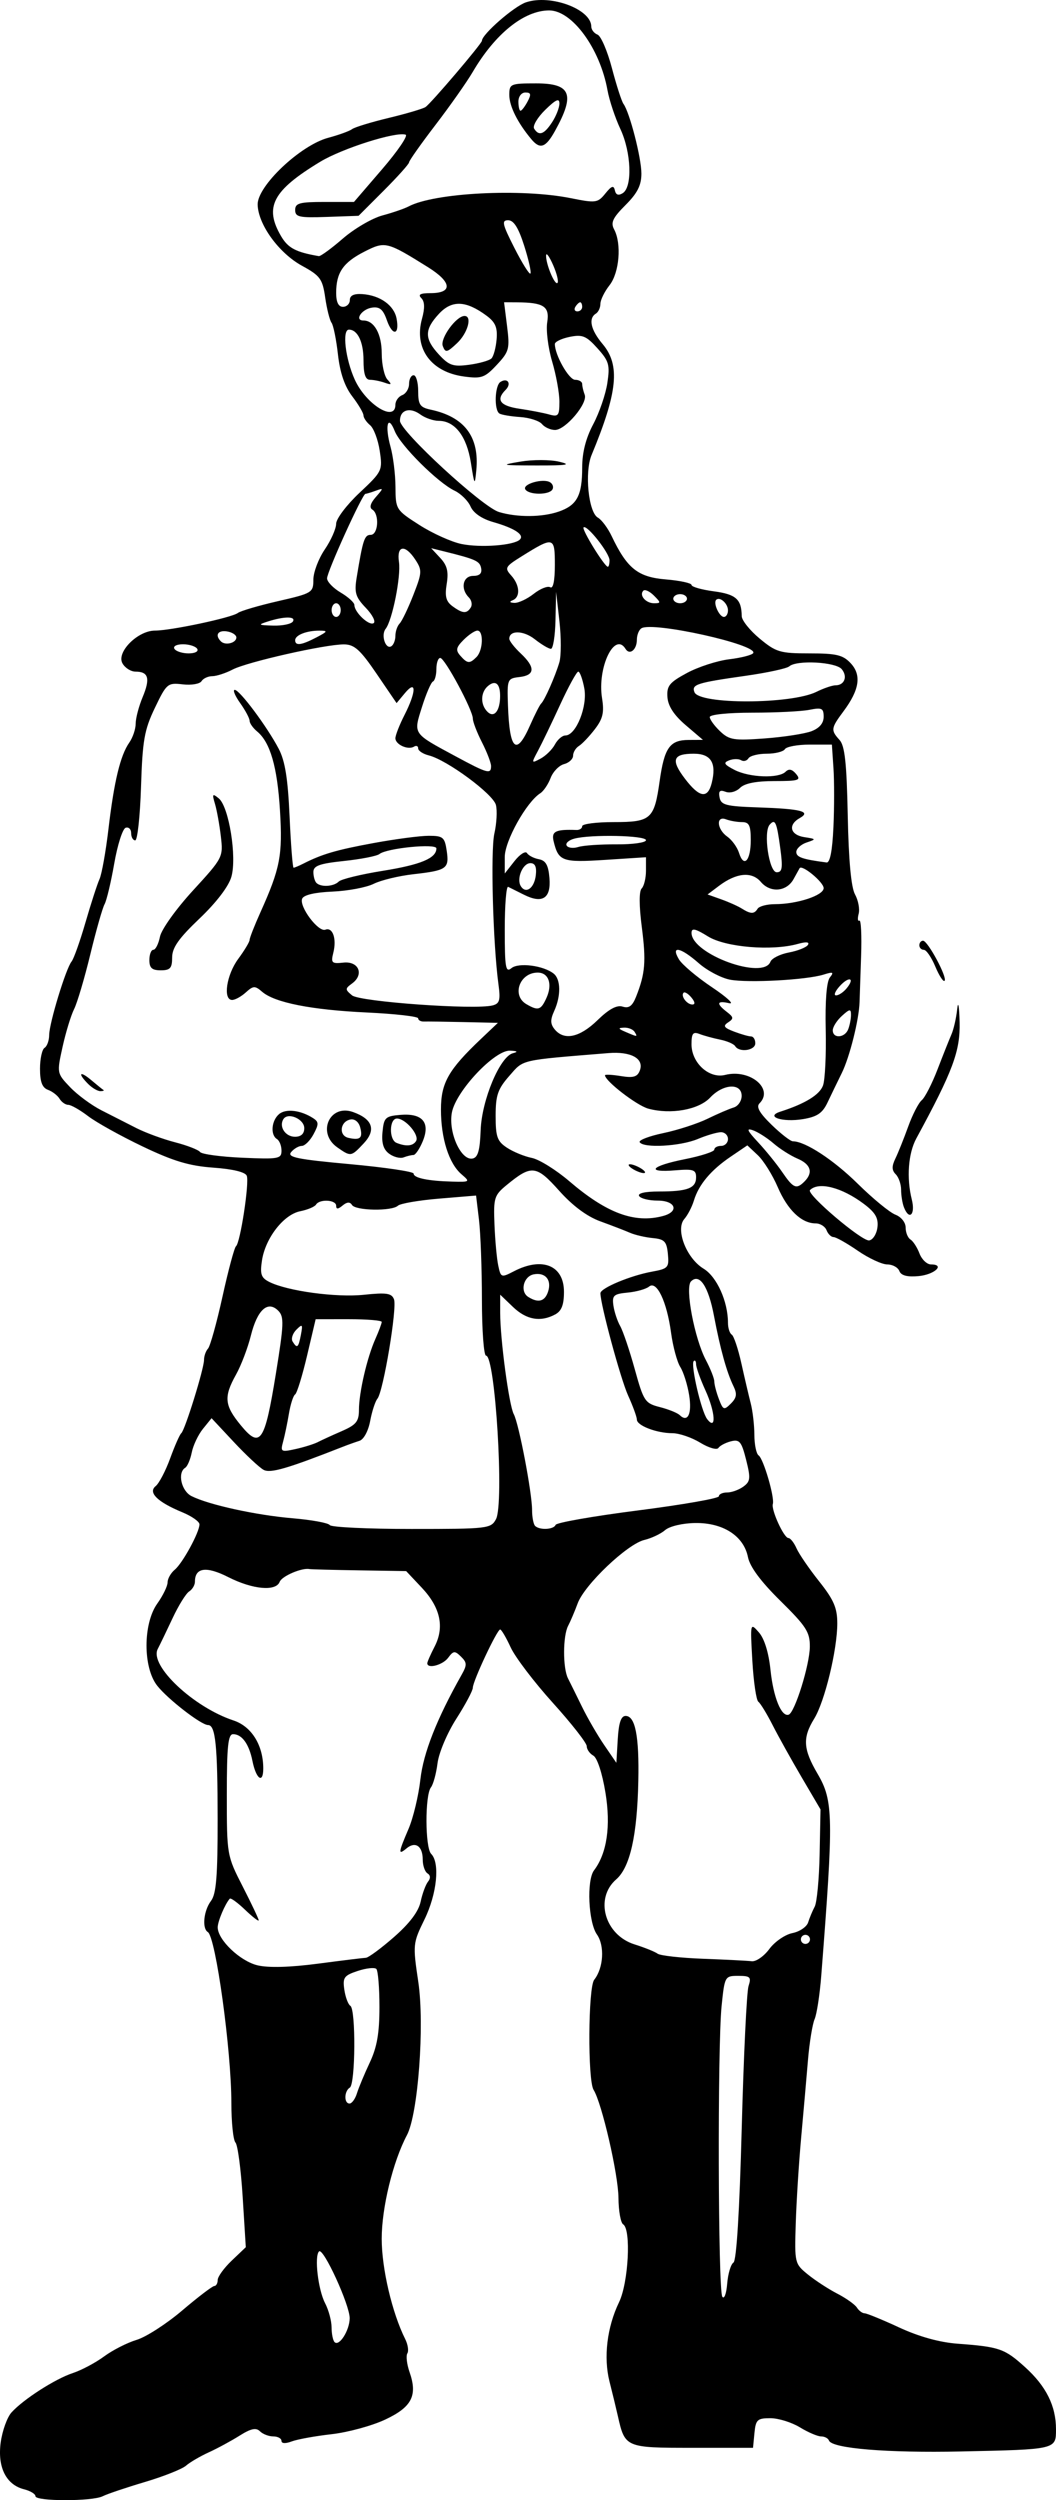 <?xml version="1.0" encoding="UTF-8" standalone="no"?>
<!-- Created with Inkscape (http://www.inkscape.org/) -->

<svg
   xmlns:dc="http://purl.org/dc/elements/1.1/"
   xmlns:cc="http://creativecommons.org/ns#"
   xmlns:rdf="http://www.w3.org/1999/02/22-rdf-syntax-ns#"
   xmlns:svg="http://www.w3.org/2000/svg"
   xmlns="http://www.w3.org/2000/svg"
   xmlns:sodipodi="http://sodipodi.sourceforge.net/DTD/sodipodi-0.dtd"
   xmlns:inkscape="http://www.inkscape.org/namespaces/inkscape"
   width="210mm"
   height="496.731mm"
   viewBox="0 0 210 496.731"
   version="1.1"
   id="svg8"
   inkscape:version="0.92.3 (2405546, 2018-03-11)"
   sodipodi:docname="political_refugees.svg">
  <defs
     id="defs2" />
  <sodipodi:namedview
     id="base"
     pagecolor="#ffffff"
     bordercolor="#666666"
     borderopacity="1.0"
     inkscape:pageopacity="0.0"
     inkscape:pageshadow="2"
     inkscape:zoom="1.4"
     inkscape:cx="363.62455"
     inkscape:cy="867.91875"
     inkscape:document-units="mm"
     inkscape:current-layer="layer1"
     showgrid="false"
     fit-margin-top="0"
     fit-margin-left="0"
     fit-margin-right="0"
     fit-margin-bottom="0"
     inkscape:window-width="1920"
     inkscape:window-height="1017"
     inkscape:window-x="-8"
     inkscape:window-y="-8"
     inkscape:window-maximized="1" />
  <g
     inkscape:label="Layer 1"
     inkscape:groupmode="layer"
     id="layer1"
     transform="translate(-356.479,963.427)">
    <path
       style="fill:#000000;stroke-width:0.906"
       d="m 363.533,-467.485 c 0,-0.444 -1.014,-1.062 -2.254,-1.373 -3.591,-0.901 -5.333,-4.392 -4.657,-9.328 0.318,-2.317 1.282,-4.992 2.143,-5.944 2.369,-2.618 8.679,-6.665 12.207,-7.829 1.727,-0.57 4.525,-2.058 6.217,-3.307 1.693,-1.249 4.602,-2.727 6.465,-3.285 1.863,-0.558 5.946,-3.19 9.073,-5.849 3.127,-2.659 5.992,-4.84 6.365,-4.847 0.374,-0.007 0.68,-0.548 0.68,-1.202 0,-0.654 1.257,-2.387 2.794,-3.851 l 2.794,-2.661 -0.62,-9.966 c -0.341,-5.481 -0.987,-10.354 -1.435,-10.827 -0.448,-0.473 -0.815,-4.011 -0.815,-7.862 0,-10.455 -3.107,-32.98 -4.683,-33.955 -1.187,-0.734 -0.825,-4.264 0.635,-6.194 1.043,-1.379 1.328,-4.903 1.318,-16.308 -0.014,-14.636 -0.422,-18.627 -1.913,-18.627 -1.354,0 -8.003,-5.144 -10.108,-7.82 -2.843,-3.614 -2.828,-12.325 0.027,-16.329 1.121,-1.572 2.039,-3.459 2.039,-4.193 0,-0.734 0.641,-1.867 1.425,-2.518 1.565,-1.299 4.917,-7.445 4.917,-9.015 0,-0.544 -1.529,-1.62 -3.398,-2.391 -4.962,-2.049 -6.887,-3.936 -5.312,-5.206 0.682,-0.55 1.982,-3.038 2.89,-5.53 0.907,-2.492 1.899,-4.734 2.204,-4.983 0.734,-0.6 4.522,-12.803 4.522,-14.567 0,-0.758 0.356,-1.766 0.792,-2.239 0.436,-0.473 1.735,-5.142 2.888,-10.374 1.153,-5.232 2.359,-9.717 2.679,-9.966 0.846,-0.658 2.675,-12.601 2.142,-13.99 -0.284,-0.739 -2.749,-1.34 -6.635,-1.619 -4.796,-0.343 -7.954,-1.287 -14.065,-4.205 -4.334,-2.069 -9.211,-4.777 -10.838,-6.018 -1.626,-1.24 -3.408,-2.255 -3.959,-2.255 -0.551,0 -1.328,-0.54 -1.727,-1.201 -0.398,-0.66 -1.438,-1.463 -2.31,-1.784 -1.146,-0.421 -1.586,-1.58 -1.586,-4.182 0,-1.979 0.408,-3.851 0.906,-4.159 0.498,-0.308 0.911,-1.453 0.918,-2.545 0.014,-2.366 3.329,-13.23 4.457,-14.608 0.435,-0.532 1.678,-4.025 2.762,-7.762 1.084,-3.737 2.339,-7.611 2.79,-8.607 0.451,-0.997 1.253,-5.481 1.782,-9.966 1.118,-9.475 2.359,-14.618 4.142,-17.163 0.699,-0.997 1.27,-2.692 1.27,-3.766 0,-1.074 0.625,-3.448 1.388,-5.274 1.544,-3.695 1.165,-5.054 -1.409,-5.054 -0.95,0 -2.131,-0.756 -2.626,-1.68 -1.188,-2.22 3.075,-6.474 6.488,-6.474 3.17,0 15.246,-2.564 16.477,-3.499 0.535,-0.407 4.133,-1.464 7.995,-2.35 6.798,-1.559 7.022,-1.695 7.022,-4.271 0,-1.463 1.019,-4.16 2.265,-5.994 1.246,-1.833 2.265,-4.135 2.265,-5.115 0,-0.98 2.085,-3.739 4.633,-6.132 4.539,-4.262 4.621,-4.431 4.033,-8.353 -0.33,-2.202 -1.192,-4.494 -1.915,-5.094 -0.723,-0.6 -1.315,-1.476 -1.315,-1.947 0,-0.471 -1.006,-2.175 -2.236,-3.787 -1.514,-1.985 -2.432,-4.671 -2.842,-8.32 -0.333,-2.964 -0.906,-5.796 -1.274,-6.295 -0.368,-0.498 -0.935,-2.756 -1.262,-5.017 -0.534,-3.698 -0.997,-4.331 -4.605,-6.302 -4.596,-2.51 -8.715,-8.175 -8.828,-12.139 -0.104,-3.676 8.479,-11.807 14.032,-13.291 2.114,-0.565 4.252,-1.34 4.75,-1.721 0.498,-0.382 3.771,-1.383 7.272,-2.224 3.501,-0.842 6.797,-1.815 7.324,-2.162 1.09,-0.719 11.226,-12.615 11.226,-13.175 0,-1.27 6.377,-6.831 8.75,-7.631 4.888,-1.647 12.995,1.357 12.995,4.816 0,0.617 0.557,1.335 1.238,1.597 0.681,0.261 1.971,3.261 2.868,6.666 0.896,3.405 1.928,6.598 2.293,7.096 1.237,1.688 3.567,10.731 3.567,13.845 0,2.33 -0.783,3.88 -3.16,6.257 -2.544,2.544 -2.986,3.486 -2.265,4.833 1.521,2.843 1.045,8.605 -0.917,11.099 -0.997,1.267 -1.812,2.929 -1.812,3.693 0,0.764 -0.408,1.641 -0.906,1.949 -1.529,0.945 -1.015,3.233 1.359,6.054 3.52,4.183 2.983,9.542 -2.207,22.032 -1.421,3.42 -0.62,11.392 1.25,12.438 0.743,0.416 1.978,2.069 2.742,3.672 3.065,6.427 5.21,8.144 10.743,8.603 2.826,0.234 5.139,0.731 5.139,1.103 0,0.372 1.998,0.942 4.441,1.266 4.391,0.583 5.506,1.573 5.542,4.928 0.01,0.831 1.612,2.837 3.563,4.456 3.26,2.706 4.062,2.945 9.915,2.945 5.362,0 6.656,0.31 8.195,1.961 2.185,2.345 1.749,5.268 -1.422,9.53 -2.524,3.391 -2.573,3.749 -0.792,5.718 1.046,1.156 1.416,4.58 1.626,15.021 0.178,8.9 0.673,14.253 1.445,15.655 0.646,1.172 0.971,2.905 0.724,3.852 -0.248,0.946 -0.182,1.555 0.145,1.353 0.327,-0.202 0.482,2.957 0.343,7.02 -0.138,4.063 -0.277,8.204 -0.309,9.2 -0.11,3.479 -1.97,10.897 -3.521,14.043 -0.86,1.744 -2.141,4.389 -2.847,5.878 -1.004,2.118 -2.066,2.837 -4.879,3.302 -4.09,0.677 -7.618,-0.487 -4.501,-1.485 4.92,-1.575 7.812,-3.348 8.482,-5.2 0.407,-1.124 0.648,-6.12 0.536,-11.104 -0.128,-5.699 0.178,-9.539 0.825,-10.35 0.857,-1.074 0.65,-1.171 -1.236,-0.578 -3.388,1.064 -14.972,1.697 -18.6,1.017 -1.751,-0.328 -4.553,-1.8 -6.228,-3.27 -3.645,-3.2 -5.634,-3.588 -3.946,-0.77 0.627,1.047 3.586,3.541 6.576,5.543 2.99,2.002 4.519,3.426 3.398,3.165 -2.444,-0.57 -2.613,0.074 -0.453,1.73 1.365,1.046 1.401,1.336 0.257,2.086 -1.072,0.703 -0.843,1.056 1.191,1.829 1.386,0.527 2.901,0.958 3.367,0.958 0.466,0 0.847,0.612 0.847,1.359 0,1.445 -3.184,1.899 -4.005,0.57 -0.268,-0.434 -1.617,-1.017 -2.998,-1.296 -1.381,-0.279 -3.224,-0.783 -4.096,-1.12 -1.289,-0.499 -1.586,-0.116 -1.586,2.044 0,3.708 3.499,6.89 6.695,6.088 4.919,-1.235 9.729,2.749 6.826,5.652 -0.697,0.697 -0.01,1.913 2.404,4.258 1.859,1.805 3.765,3.282 4.236,3.282 2.447,0 8.076,3.681 12.909,8.441 2.99,2.945 6.353,5.706 7.475,6.135 1.158,0.444 2.039,1.551 2.039,2.562 0,0.98 0.433,2.049 0.962,2.375 0.529,0.327 1.334,1.574 1.79,2.772 0.455,1.197 1.483,2.177 2.285,2.177 2.894,0 0.701,2.035 -2.503,2.323 -2.237,0.201 -3.444,-0.123 -3.786,-1.014 -0.276,-0.72 -1.359,-1.309 -2.406,-1.309 -1.047,0 -3.681,-1.223 -5.854,-2.718 -2.173,-1.495 -4.343,-2.718 -4.823,-2.718 -0.48,0 -1.107,-0.612 -1.394,-1.359 -0.287,-0.747 -1.259,-1.359 -2.16,-1.359 -2.815,0 -5.584,-2.644 -7.547,-7.207 -1.039,-2.416 -2.824,-5.271 -3.967,-6.344 l -2.077,-1.952 -3.347,2.271 c -3.916,2.658 -6.327,5.538 -7.284,8.702 -0.377,1.246 -1.231,2.889 -1.898,3.653 -1.812,2.072 0.404,7.795 3.824,9.874 2.638,1.604 4.852,6.515 4.852,10.761 0,1.034 0.338,2.089 0.751,2.344 0.413,0.255 1.275,2.828 1.916,5.716 0.641,2.889 1.481,6.475 1.867,7.97 0.386,1.495 0.708,4.301 0.716,6.235 0.007,1.935 0.388,3.769 0.846,4.077 0.964,0.648 3.221,8.36 2.825,9.654 -0.357,1.169 2.207,6.761 3.1,6.761 0.389,0 1.112,0.917 1.608,2.039 0.495,1.121 2.522,4.077 4.503,6.569 2.902,3.648 3.604,5.269 3.607,8.324 0.007,5.238 -2.494,15.557 -4.595,18.963 -2.336,3.788 -2.197,6.042 0.673,10.94 3.151,5.376 3.207,8.454 0.732,40.143 -0.292,3.737 -0.886,7.611 -1.32,8.607 -0.434,0.997 -1.029,4.666 -1.321,8.154 -0.292,3.488 -0.903,10.43 -1.357,15.425 -0.454,4.996 -0.938,12.662 -1.074,17.036 -0.246,7.839 -0.211,7.984 2.423,10.12 1.47,1.192 4.099,2.903 5.843,3.802 1.744,0.899 3.497,2.145 3.896,2.767 0.398,0.623 1.084,1.133 1.522,1.133 0.439,0 3.535,1.267 6.881,2.816 3.942,1.825 8.031,2.96 11.615,3.226 8.322,0.617 9.34,0.969 13.394,4.627 4.228,3.815 6.181,7.729 6.181,12.388 0,4.009 0.074,3.991 -18.892,4.395 -14.688,0.312 -25.676,-0.596 -26.257,-2.171 -0.166,-0.45 -0.87,-0.818 -1.564,-0.818 -0.694,0 -2.597,-0.814 -4.228,-1.809 -1.632,-0.995 -4.266,-1.81 -5.854,-1.812 -2.596,-0.003 -2.916,0.294 -3.171,2.941 l -0.284,2.945 h -12.07 c -13.302,0 -13.399,-0.042 -14.816,-6.342 -0.336,-1.495 -1.078,-4.553 -1.648,-6.795 -1.226,-4.822 -0.506,-10.828 1.895,-15.799 1.868,-3.868 2.428,-14.463 0.817,-15.459 -0.498,-0.308 -0.92,-2.676 -0.937,-5.263 -0.031,-4.649 -3.301,-18.834 -4.948,-21.464 -1.188,-1.898 -1.085,-20.335 0.122,-21.864 1.858,-2.354 2.12,-6.752 0.537,-9.012 -1.697,-2.423 -2.069,-10.763 -0.567,-12.738 2.569,-3.38 3.362,-8.805 2.262,-15.466 -0.637,-3.856 -1.631,-6.887 -2.402,-7.318 -0.723,-0.405 -1.315,-1.253 -1.315,-1.886 0,-0.632 -3.034,-4.506 -6.743,-8.609 -3.709,-4.102 -7.48,-9.058 -8.381,-11.013 -0.901,-1.955 -1.842,-3.555 -2.091,-3.556 -0.611,-0.002 -5.436,10.27 -5.436,11.572 0,0.567 -1.473,3.334 -3.273,6.148 -1.823,2.849 -3.483,6.771 -3.746,8.851 -0.261,2.054 -0.849,4.212 -1.308,4.794 -1.211,1.538 -1.176,11.998 0.043,13.217 1.78,1.78 1.151,7.957 -1.327,13.021 -2.315,4.732 -2.34,4.977 -1.235,12.402 1.277,8.581 -0.034,26.255 -2.257,30.455 -2.79,5.269 -5.018,14.412 -5.018,20.588 0,5.907 2.065,14.714 4.674,19.932 0.537,1.074 0.729,2.352 0.427,2.84 -0.302,0.489 -0.104,2.166 0.44,3.726 1.627,4.667 0.455,6.942 -4.862,9.436 -2.616,1.227 -7.406,2.53 -10.645,2.896 -3.239,0.366 -6.806,1.012 -7.928,1.436 -1.248,0.472 -2.039,0.429 -2.039,-0.112 0,-0.486 -0.734,-0.884 -1.631,-0.884 -0.897,0 -2.092,-0.461 -2.656,-1.025 -0.763,-0.763 -1.794,-0.541 -4.032,0.868 -1.653,1.041 -4.418,2.538 -6.144,3.325 -1.726,0.787 -3.764,1.982 -4.53,2.654 -0.766,0.672 -4.45,2.131 -8.187,3.243 -3.737,1.111 -7.503,2.38 -8.368,2.82 -2.057,1.046 -13.376,1.039 -13.376,-0.007 z m 62.486,-35.345 c 0.035,-2.616 -5.251,-14.136 -6.098,-13.29 -0.963,0.963 -0.18,7.629 1.21,10.292 0.705,1.351 1.284,3.51 1.287,4.797 0.003,1.287 0.271,2.606 0.596,2.93 0.92,0.92 2.973,-2.311 3.005,-4.73 z m 76.317,-11.073 c 0.605,-0.374 1.207,-10.153 1.647,-26.739 0.381,-14.382 0.989,-27.067 1.35,-28.188 0.581,-1.805 0.347,-2.039 -2.042,-2.039 -2.66,0 -2.707,0.086 -3.311,5.979 -0.826,8.062 -0.708,56.457 0.14,57.763 0.374,0.575 0.806,-0.575 0.969,-2.574 0.162,-1.987 0.723,-3.878 1.248,-4.202 z m -74.872,-33.636 c 0.348,-1.121 1.496,-3.873 2.553,-6.116 1.435,-3.047 1.92,-5.833 1.92,-11.024 0,-3.821 -0.278,-7.225 -0.619,-7.565 -0.34,-0.34 -2.001,-0.162 -3.691,0.396 -2.737,0.903 -3.029,1.31 -2.674,3.725 0.219,1.491 0.759,2.934 1.2,3.207 1.109,0.686 1.014,15.553 -0.104,16.244 -1.144,0.707 -1.191,3.171 -0.061,3.171 0.465,0 1.129,-0.917 1.477,-2.039 z m 1.77,-26.921 c 0.507,-0.017 3.024,-1.871 5.593,-4.119 3.11,-2.72 4.881,-5.067 5.299,-7.022 0.345,-1.615 1.008,-3.409 1.473,-3.987 0.532,-0.662 0.493,-1.27 -0.104,-1.639 -0.523,-0.323 -0.95,-1.558 -0.95,-2.745 0,-2.67 -1.46,-3.685 -3.211,-2.232 -1.715,1.423 -1.665,0.925 0.383,-3.853 0.936,-2.184 1.997,-6.6 2.358,-9.815 0.595,-5.296 3.249,-12.035 8.191,-20.792 1.112,-1.971 1.098,-2.439 -0.106,-3.624 -1.231,-1.211 -1.513,-1.186 -2.561,0.225 -1.078,1.452 -4.148,2.257 -4.148,1.088 0,-0.274 0.655,-1.764 1.455,-3.311 2.005,-3.878 1.154,-7.776 -2.557,-11.711 l -3.102,-3.289 -9.338,-0.147 c -5.136,-0.081 -9.592,-0.197 -9.903,-0.257 -1.511,-0.296 -5.473,1.404 -5.907,2.534 -0.747,1.947 -5.367,1.528 -10.207,-0.926 -4.396,-2.228 -6.648,-1.92 -6.648,0.91 0,0.662 -0.515,1.529 -1.145,1.928 -0.63,0.398 -2.101,2.763 -3.27,5.255 -1.169,2.492 -2.512,5.276 -2.985,6.188 -1.695,3.269 7.115,11.562 15.074,14.189 3.599,1.188 5.916,4.927 5.916,9.546 0,3.118 -1.428,2.12 -2.153,-1.505 -0.672,-3.358 -2.088,-5.315 -3.847,-5.315 -0.998,0 -1.248,2.419 -1.248,12.048 0,11.986 0.017,12.08 3.171,18.24 1.744,3.406 3.171,6.418 3.171,6.695 0,0.277 -1.219,-0.665 -2.709,-2.092 -1.49,-1.427 -2.861,-2.421 -3.048,-2.208 -0.958,1.091 -2.397,4.51 -2.397,5.694 0,2.485 4.458,6.727 7.934,7.55 2.175,0.515 6.479,0.396 11.999,-0.332 4.734,-0.624 9.022,-1.15 9.529,-1.168 z m 80.241,-1.752 c 1.067,-1.444 3.128,-2.863 4.579,-3.153 1.451,-0.29 2.862,-1.249 3.135,-2.131 0.274,-0.882 0.86,-2.287 1.303,-3.121 0.443,-0.835 0.884,-5.523 0.981,-10.419 l 0.176,-8.902 -3.727,-6.342 c -2.05,-3.488 -4.662,-8.177 -5.804,-10.419 -1.142,-2.242 -2.417,-4.326 -2.833,-4.631 -0.416,-0.305 -0.953,-3.974 -1.193,-8.154 -0.433,-7.554 -0.425,-7.588 1.3,-5.629 1.095,1.243 1.948,3.998 2.31,7.463 0.57,5.456 2.163,9.376 3.612,8.892 1.223,-0.408 4.178,-9.88 4.211,-13.496 0.027,-2.908 -0.707,-4.049 -5.848,-9.116 -3.919,-3.861 -6.072,-6.762 -6.46,-8.703 -0.84,-4.201 -4.954,-6.85 -10.506,-6.766 -2.512,0.038 -5.084,0.645 -5.962,1.408 -0.85,0.738 -2.711,1.619 -4.136,1.958 -3.38,0.805 -11.877,8.874 -13.249,12.583 -0.59,1.595 -1.446,3.607 -1.903,4.473 -1.057,2.002 -1.077,8.385 -0.031,10.444 0.439,0.865 1.696,3.408 2.794,5.65 1.098,2.242 3.083,5.664 4.412,7.603 l 2.416,3.526 0.274,-4.659 c 0.194,-3.306 0.65,-4.659 1.568,-4.659 1.921,0 2.708,4.029 2.523,12.921 -0.225,10.855 -1.644,17.16 -4.403,19.558 -4.336,3.77 -2.28,11.046 3.647,12.91 2.001,0.629 4.067,1.461 4.591,1.849 0.524,0.388 4.601,0.842 9.06,1.01 4.459,0.167 8.808,0.388 9.665,0.491 0.857,0.102 2.432,-0.995 3.499,-2.439 z m 8.08,-1.905 c 0,-0.498 -0.408,-0.906 -0.906,-0.906 -0.498,0 -0.906,0.408 -0.906,0.906 0,0.498 0.408,0.906 0.906,0.906 0.498,0 0.906,-0.408 0.906,-0.906 z M 455.114,-661.607 c 1.643,-3.07 -0.147,-32.48 -1.976,-32.48 -0.448,0 -0.818,-4.994 -0.823,-11.099 -0.003,-6.104 -0.268,-13.262 -0.585,-15.906 l -0.577,-4.807 -7.342,0.61 c -4.038,0.336 -7.73,0.97 -8.203,1.41 -1.205,1.12 -8.421,1.002 -9.133,-0.15 -0.401,-0.649 -0.992,-0.614 -1.866,0.111 -0.919,0.763 -1.278,0.775 -1.278,0.044 0,-1.193 -3.292,-1.381 -4.005,-0.228 -0.268,0.434 -1.686,1.029 -3.15,1.321 -3.293,0.659 -6.926,5.334 -7.6,9.781 -0.415,2.74 -0.172,3.448 1.466,4.268 3.617,1.811 13.295,3.124 18.794,2.549 4.515,-0.472 5.527,-0.32 5.995,0.901 0.654,1.704 -2.122,18.324 -3.298,19.748 -0.436,0.528 -1.084,2.521 -1.441,4.43 -0.371,1.986 -1.277,3.668 -2.12,3.933 -0.809,0.254 -2.287,0.783 -3.283,1.174 -11.092,4.355 -14.425,5.326 -15.788,4.596 -0.826,-0.442 -3.493,-2.932 -5.926,-5.533 l -4.424,-4.729 -1.711,2.113 c -0.941,1.162 -1.942,3.268 -2.224,4.679 -0.282,1.412 -0.868,2.786 -1.302,3.054 -1.586,0.98 -0.781,4.609 1.25,5.633 3.424,1.727 12.838,3.787 20.113,4.402 3.796,0.321 7.116,0.93 7.378,1.354 0.262,0.424 7.573,0.771 16.246,0.771 15.21,0 15.807,-0.069 16.813,-1.948 z m 11.856,1.136 c 0.166,-0.447 7.539,-1.738 16.384,-2.868 8.845,-1.131 16.082,-2.396 16.082,-2.811 0,-0.416 0.737,-0.756 1.639,-0.756 0.901,0 2.356,-0.524 3.233,-1.166 1.406,-1.028 1.47,-1.658 0.545,-5.33 -0.91,-3.616 -1.307,-4.099 -3.006,-3.671 -1.077,0.272 -2.204,0.866 -2.505,1.32 -0.301,0.454 -1.932,-0.017 -3.624,-1.05 -1.692,-1.032 -4.171,-1.877 -5.509,-1.879 -3.149,-0.003 -7.081,-1.509 -7.081,-2.709 0,-0.516 -0.784,-2.667 -1.743,-4.779 -1.498,-3.301 -5.505,-18.093 -5.505,-20.322 0,-1.014 5.955,-3.504 10.246,-4.284 3.229,-0.587 3.433,-0.814 3.171,-3.521 -0.24,-2.479 -0.67,-2.93 -2.998,-3.152 -1.495,-0.142 -3.533,-0.614 -4.53,-1.048 -0.997,-0.434 -3.647,-1.455 -5.889,-2.269 -2.664,-0.966 -5.508,-3.077 -8.205,-6.09 -4.545,-5.078 -5.489,-5.186 -10.369,-1.19 -2.552,2.09 -2.704,2.572 -2.494,7.9 0.123,3.121 0.46,6.789 0.749,8.153 0.511,2.414 0.592,2.444 3.128,1.133 5.649,-2.921 9.942,-1.155 9.942,4.09 0,2.593 -0.476,3.815 -1.752,4.498 -2.922,1.564 -5.717,1.065 -8.391,-1.497 l -2.541,-2.435 v 3.591 c 0,5.28 1.759,18.4 2.702,20.15 1.018,1.889 3.64,15.613 3.64,19.048 0,1.402 0.272,2.82 0.604,3.153 0.883,0.883 3.725,0.738 4.077,-0.209 z M 419.676,-676.912 c 0.764,-0.393 2.918,-1.38 4.786,-2.192 2.846,-1.238 3.398,-1.92 3.398,-4.205 0,-3.434 1.602,-10.353 3.261,-14.086 0.698,-1.57 1.269,-3.099 1.269,-3.398 0,-0.299 -2.956,-0.542 -6.569,-0.541 l -6.569,0.002 -1.715,7.273 c -0.943,4 -2.011,7.456 -2.373,7.679 -0.362,0.223 -0.915,1.944 -1.229,3.824 -0.314,1.88 -0.835,4.38 -1.157,5.557 -0.554,2.023 -0.42,2.103 2.461,1.47 1.676,-0.368 3.672,-0.991 4.436,-1.384 z m -8.344,-13.541 c 1.615,-9.944 1.669,-11.375 0.472,-12.572 -2.074,-2.074 -4.158,-0.176 -5.436,4.95 -0.609,2.442 -1.934,5.923 -2.945,7.735 -2.481,4.447 -2.324,6.122 0.946,10.089 3.871,4.696 4.753,3.403 6.963,-10.201 z m 85.439,3.278 c -1.026,-2.252 -1.865,-4.593 -1.865,-5.202 0,-0.609 -0.211,-0.896 -0.468,-0.638 -0.664,0.664 1.493,9.996 2.665,11.526 1.863,2.434 1.642,-1.355 -0.331,-5.686 z m -3.248,0.922 c -0.332,-2.067 -1.125,-4.583 -1.763,-5.592 -0.637,-1.009 -1.461,-4.066 -1.831,-6.795 -0.841,-6.206 -2.855,-10.434 -4.371,-9.176 -0.594,0.493 -2.505,1.031 -4.247,1.197 -2.799,0.265 -3.13,0.564 -2.848,2.566 0.176,1.246 0.781,3.08 1.347,4.077 0.565,0.997 1.868,4.849 2.896,8.561 1.77,6.392 2.033,6.791 4.996,7.546 1.72,0.438 3.498,1.156 3.952,1.596 1.607,1.557 2.466,-0.271 1.87,-3.978 z m 8.816,-1.777 c -1.349,-2.769 -2.625,-7.368 -3.876,-13.97 -1.113,-5.877 -2.884,-8.527 -4.57,-6.84 -1.226,1.226 0.693,11.34 2.968,15.645 0.918,1.737 1.669,3.647 1.669,4.245 0,0.598 0.408,2.161 0.908,3.474 0.84,2.208 1.018,2.276 2.387,0.907 1.158,-1.158 1.27,-1.91 0.515,-3.461 z m -86.019,-10.22 c 0.399,-2.087 0.298,-2.198 -0.908,-0.993 -0.746,0.746 -1.081,1.804 -0.743,2.35 0.9,1.457 1.152,1.25 1.651,-1.357 z m 49.169,-8.614 c 0.726,-2.288 -0.575,-3.822 -2.867,-3.381 -2.041,0.393 -2.784,3.416 -1.102,4.482 2.015,1.277 3.33,0.912 3.969,-1.101 z m 65.483,-12.742 c 0.213,-1.832 -0.429,-2.928 -2.718,-4.644 -4.378,-3.281 -8.981,-4.458 -10.698,-2.735 -0.783,0.785 10.35,10.241 11.778,10.003 0.747,-0.124 1.484,-1.305 1.637,-2.624 z m -42.635,-2.235 c 3.277,-0.878 2.508,-3.053 -1.079,-3.053 -1.715,0 -3.37,-0.408 -3.678,-0.906 -0.345,-0.558 1.174,-0.906 3.95,-0.906 5.68,0 7.376,-0.649 7.376,-2.824 0,-1.489 -0.555,-1.678 -4.077,-1.384 -6.058,0.505 -4.934,-0.861 1.812,-2.202 3.239,-0.644 5.889,-1.503 5.889,-1.91 0,-0.407 0.612,-0.74 1.359,-0.74 0.747,0 1.359,-0.612 1.359,-1.359 0,-0.747 -0.625,-1.359 -1.388,-1.359 -0.763,0 -2.852,0.612 -4.641,1.359 -3.464,1.447 -10.778,1.846 -11.53,0.628 -0.248,-0.402 1.868,-1.216 4.703,-1.809 2.835,-0.593 6.785,-1.874 8.779,-2.846 1.993,-0.972 4.338,-1.98 5.21,-2.239 0.872,-0.26 1.586,-1.3 1.586,-2.313 0,-2.61 -3.677,-2.413 -6.259,0.337 -2.281,2.428 -7.832,3.42 -12.314,2.202 -2.282,-0.62 -8.607,-5.495 -8.607,-6.633 0,-0.192 1.42,-0.12 3.155,0.162 2.484,0.403 3.286,0.171 3.771,-1.094 0.908,-2.366 -1.733,-3.838 -6.231,-3.471 -17.845,1.452 -16.81,1.215 -19.717,4.526 -2.3,2.62 -2.722,3.852 -2.722,7.948 0,4.173 0.316,5.054 2.269,6.334 1.248,0.818 3.467,1.726 4.931,2.019 1.464,0.293 4.826,2.384 7.471,4.646 7.422,6.349 12.974,8.402 18.625,6.888 z m -6.116,-9.395 c -0.747,-0.483 -0.951,-0.878 -0.453,-0.878 0.498,0 1.518,0.395 2.265,0.878 0.747,0.483 0.951,0.878 0.453,0.878 -0.498,0 -1.518,-0.395 -2.265,-0.878 z m 34.247,2.537 c 1.765,-1.765 1.256,-3.41 -1.404,-4.539 -1.37,-0.582 -3.511,-1.94 -4.757,-3.019 -1.246,-1.079 -3.08,-2.25 -4.077,-2.603 -1.409,-0.499 -1.19,0.024 0.989,2.359 1.54,1.65 3.709,4.325 4.818,5.945 2.212,3.229 2.809,3.479 4.431,1.857 z m -68.223,-1.434 c -2.501,-2.147 -4.077,-7.118 -4.077,-12.859 0,-5.277 1.479,-7.887 7.937,-14.008 l 3.388,-3.212 -6.795,-0.151 c -3.737,-0.083 -7.305,-0.132 -7.928,-0.109 -0.623,0.024 -1.133,-0.263 -1.133,-0.637 0,-0.373 -4.587,-0.894 -10.193,-1.158 -11.056,-0.519 -18.342,-1.959 -20.838,-4.119 -1.42,-1.229 -1.759,-1.215 -3.242,0.128 -0.911,0.825 -2.134,1.499 -2.718,1.499 -1.871,0 -1.135,-4.984 1.204,-8.154 1.246,-1.689 2.265,-3.387 2.265,-3.773 0,-0.387 0.969,-2.856 2.153,-5.487 3.934,-8.741 4.431,-11.329 3.888,-20.216 -0.531,-8.685 -1.937,-13.549 -4.541,-15.709 -0.825,-0.684 -1.499,-1.64 -1.499,-2.125 0,-0.485 -0.843,-2.066 -1.874,-3.513 -1.031,-1.447 -1.517,-2.631 -1.08,-2.631 0.975,0 6.417,7.286 8.739,11.702 1.266,2.408 1.826,5.882 2.165,13.44 0.251,5.606 0.609,10.193 0.796,10.193 0.186,0 1.047,-0.36 1.912,-0.8 3.743,-1.904 6.566,-2.732 13.967,-4.094 4.325,-0.796 9.273,-1.448 10.996,-1.448 2.839,0 3.173,0.275 3.572,2.945 0.536,3.585 0.04,3.936 -6.624,4.69 -2.894,0.327 -6.442,1.184 -7.884,1.903 -1.442,0.719 -5.132,1.416 -8.199,1.548 -3.558,0.153 -5.744,0.667 -6.039,1.422 -0.615,1.573 3.221,6.683 4.615,6.148 1.465,-0.562 2.283,1.797 1.586,4.572 -0.51,2.033 -0.321,2.219 2.007,1.967 3.051,-0.33 4.171,2.354 1.727,4.141 -1.419,1.038 -1.42,1.195 -0.01,2.366 1.534,1.273 24.424,2.909 27.956,1.997 1.392,-0.359 1.585,-1.049 1.163,-4.154 -1.092,-8.038 -1.597,-26.564 -0.817,-29.997 0.453,-1.993 0.592,-4.545 0.31,-5.671 -0.543,-2.166 -9.724,-8.94 -13.351,-9.85 -1.161,-0.291 -2.111,-0.918 -2.111,-1.391 0,-0.474 -0.371,-0.632 -0.824,-0.352 -1.183,0.731 -3.706,-0.404 -3.706,-1.667 0,-0.589 0.815,-2.67 1.812,-4.625 2.356,-4.621 2.406,-7.126 0.087,-4.348 l -1.664,1.994 -3.968,-5.823 c -3.256,-4.778 -4.418,-5.827 -6.475,-5.844 -3.679,-0.031 -19.255,3.483 -22.167,5.002 -1.378,0.719 -3.195,1.31 -4.038,1.313 -0.843,0 -1.808,0.452 -2.146,0.998 -0.337,0.546 -2.018,0.829 -3.734,0.628 -3.001,-0.35 -3.213,-0.172 -5.536,4.67 -2.099,4.376 -2.46,6.427 -2.757,15.68 -0.188,5.855 -0.707,10.646 -1.152,10.646 -0.446,0 -0.811,-0.646 -0.811,-1.435 0,-0.789 -0.492,-1.271 -1.093,-1.07 -0.601,0.2 -1.622,3.394 -2.268,7.097 -0.646,3.703 -1.513,7.344 -1.925,8.092 -0.413,0.747 -1.689,5.232 -2.836,9.966 -1.147,4.734 -2.598,9.626 -3.222,10.872 -0.625,1.246 -1.657,4.619 -2.293,7.496 -1.152,5.213 -1.147,5.241 1.484,8.005 1.452,1.526 4.271,3.604 6.265,4.618 1.993,1.014 5.116,2.602 6.94,3.528 1.824,0.926 5.289,2.195 7.701,2.82 2.412,0.625 4.64,1.491 4.95,1.925 0.311,0.434 4.082,0.945 8.381,1.136 7.234,0.321 7.816,0.217 7.816,-1.4 0,-0.961 -0.408,-1.999 -0.906,-2.307 -1.349,-0.834 -1.095,-3.698 0.441,-4.973 1.354,-1.124 4.316,-0.761 6.765,0.829 1.129,0.733 1.139,1.187 0.073,3.179 -0.684,1.278 -1.737,2.324 -2.339,2.324 -0.602,0 -1.555,0.554 -2.117,1.231 -0.847,1.02 1.157,1.431 11.667,2.392 6.979,0.638 12.689,1.483 12.689,1.877 0,0.875 2.875,1.47 7.701,1.594 3.521,0.091 3.573,0.049 1.812,-1.462 z m -14.367,-4.067 c -1.154,-0.844 -1.544,-2.108 -1.333,-4.324 0.273,-2.872 0.566,-3.154 3.546,-3.403 4.407,-0.369 6.003,1.513 4.453,5.255 -0.619,1.495 -1.451,2.719 -1.848,2.719 -0.397,0 -1.277,0.213 -1.955,0.473 -0.678,0.26 -1.967,-0.064 -2.863,-0.72 z m 5.342,-2.529 c 0.719,-1.164 -2.092,-4.473 -3.8,-4.473 -1.542,0 -1.617,4.218 -0.086,4.836 1.911,0.771 3.263,0.645 3.886,-0.363 z m -15.664,1.258 c -4.118,-2.873 -1.527,-8.68 3.131,-7.019 3.899,1.39 4.634,3.552 2.117,6.231 -2.504,2.665 -2.548,2.672 -5.248,0.789 z m 4.554,-3.964 c -0.284,-1.086 -1.089,-1.739 -1.943,-1.574 -2.074,0.399 -2.38,3.2 -0.398,3.648 2.34,0.529 2.894,0.038 2.341,-2.074 z m -54.094,-8.627 c -2.155,-2.155 -1.704,-2.717 0.615,-0.765 1.121,0.944 2.208,1.823 2.416,1.952 0.208,0.13 -0.069,0.236 -0.615,0.236 -0.546,0 -1.633,-0.641 -2.416,-1.424 z m 12.167,-24.624 c 0,-1.121 0.357,-2.039 0.793,-2.039 0.436,0 1.026,-1.168 1.312,-2.595 0.29,-1.448 3.189,-5.504 6.559,-9.177 5.966,-6.501 6.034,-6.634 5.55,-10.768 -0.27,-2.303 -0.795,-5.206 -1.167,-6.452 -0.594,-1.987 -0.502,-2.121 0.753,-1.093 2.023,1.658 3.633,11.667 2.508,15.59 -0.549,1.913 -2.985,5.1 -6.335,8.288 -4.14,3.939 -5.443,5.791 -5.443,7.732 0,2.119 -0.385,2.552 -2.265,2.552 -1.745,0 -2.265,-0.468 -2.265,-2.039 z m 65.88,33.814 c 0.217,-6.01 3.827,-14.623 6.413,-15.303 1.087,-0.286 0.924,-0.438 -0.549,-0.512 -3.065,-0.154 -10.786,8.04 -11.584,12.294 -0.736,3.925 1.804,9.584 4.103,9.143 1.075,-0.206 1.471,-1.583 1.617,-5.621 z m -35.075,-0.412 c 0,-1.827 -3.265,-3.232 -4.156,-1.789 -0.925,1.496 0.4,3.496 2.316,3.496 1.198,0 1.84,-0.595 1.84,-1.706 z m 58.313,-21.454 c 2.282,-2.217 3.85,-3.061 5.003,-2.695 1.245,0.395 1.936,-0.117 2.673,-1.982 1.819,-4.6 2.014,-6.989 1.131,-13.84 -0.548,-4.251 -0.556,-7.117 -0.021,-7.656 0.469,-0.473 0.853,-2.063 0.853,-3.532 v -2.671 l -8.095,0.524 c -8.546,0.554 -9.298,0.286 -10.262,-3.654 -0.493,-2.013 0.351,-2.438 4.541,-2.282 0.623,0.024 1.133,-0.32 1.133,-0.763 0,-0.443 2.804,-0.805 6.231,-0.805 7.468,0 8.098,-0.559 9.171,-8.154 0.938,-6.634 2.009,-8.15 5.774,-8.168 l 2.834,-0.014 -3.435,-2.931 c -2.324,-1.983 -3.496,-3.778 -3.624,-5.549 -0.163,-2.25 0.384,-2.927 3.888,-4.815 2.242,-1.208 6.026,-2.433 8.407,-2.721 2.382,-0.288 4.525,-0.839 4.762,-1.223 1.028,-1.664 -19.97,-6.327 -22.222,-4.935 -0.502,0.31 -0.913,1.332 -0.913,2.269 0,1.996 -1.434,3.157 -2.256,1.827 -2.18,-3.528 -5.641,3.716 -4.672,9.779 0.457,2.86 0.173,4.09 -1.428,6.175 -1.099,1.432 -2.523,2.93 -3.164,3.329 -0.641,0.398 -1.165,1.268 -1.165,1.933 0,0.665 -0.81,1.42 -1.801,1.679 -0.991,0.259 -2.191,1.497 -2.668,2.751 -0.477,1.254 -1.399,2.618 -2.049,3.032 -2.766,1.76 -7.072,9.481 -7.072,12.68 v 3.267 l 1.938,-2.464 c 1.066,-1.355 2.187,-2.069 2.492,-1.586 0.304,0.483 1.369,1.03 2.366,1.216 1.363,0.255 1.882,1.18 2.094,3.736 0.335,4.046 -1.391,5.165 -5.096,3.304 -1.339,-0.672 -2.74,-1.372 -3.113,-1.554 -0.374,-0.182 -0.68,3.626 -0.68,8.463 0,7.604 0.179,8.645 1.322,7.696 1.417,-1.176 6.407,-0.529 8.418,1.091 1.415,1.14 1.456,4.425 0.093,7.416 -0.802,1.76 -0.777,2.597 0.111,3.667 1.878,2.263 4.966,1.594 8.504,-1.842 z m 7.374,2.322 c -0.308,-0.498 -1.249,-0.877 -2.092,-0.842 -1.249,0.052 -1.197,0.208 0.28,0.842 2.424,1.042 2.456,1.042 1.812,0 z m 42.486,-0.527 c 0.302,-0.788 0.55,-2.075 0.55,-2.858 0,-1.225 -0.255,-1.195 -1.812,0.214 -0.997,0.902 -1.812,2.188 -1.812,2.858 0,1.698 2.405,1.53 3.074,-0.215 z m -60.015,-6.21 c 1.248,-2.74 0.454,-5.041 -1.741,-5.041 -3.595,0 -5.222,4.537 -2.248,6.27 2.347,1.367 2.882,1.202 3.989,-1.229 z m 28.836,-0.08 c -0.63,-0.76 -1.333,-1.194 -1.561,-0.966 -0.628,0.628 0.648,2.347 1.743,2.347 0.601,0 0.532,-0.52 -0.183,-1.381 z m 30.841,-1.812 c 1.751,-2.11 0.502,-2.507 -1.372,-0.437 -0.905,1 -1.224,1.818 -0.709,1.818 0.515,0 1.451,-0.621 2.082,-1.381 z m -15.137,-5.3 c 0.263,-0.685 1.923,-1.516 3.689,-1.847 1.766,-0.331 3.464,-1.011 3.772,-1.51 0.361,-0.585 -0.352,-0.653 -2.007,-0.191 -5.165,1.44 -14.373,0.674 -17.868,-1.487 -2.548,-1.575 -3.272,-1.73 -3.272,-0.701 0,4.206 14.27,9.424 15.686,5.735 z m -2.549,-10.534 c 0.308,-0.498 1.861,-0.908 3.451,-0.911 4.435,-0.007 9.686,-1.736 9.686,-3.188 0,-1.185 -4.327,-4.759 -4.785,-3.952 -0.109,0.192 -0.648,1.165 -1.197,2.161 -1.384,2.511 -4.611,2.792 -6.503,0.565 -1.809,-2.128 -4.867,-1.835 -8.362,0.801 l -2.236,1.686 2.708,0.965 c 1.489,0.531 3.319,1.349 4.067,1.818 1.801,1.131 2.498,1.143 3.171,0.054 z m -44.108,-6.638 c 0.198,-1.675 -0.132,-2.422 -1.071,-2.422 -1.527,0 -2.82,3.095 -1.909,4.57 1.001,1.619 2.677,0.411 2.98,-2.148 z m -39.189,1.237 c 0.479,-0.48 4.425,-1.441 8.767,-2.136 7.556,-1.21 10.656,-2.506 10.656,-4.455 0,-1.029 -9.869,-0.053 -11.325,1.12 -0.498,0.401 -3.658,1.021 -7.022,1.377 -4.924,0.521 -6.116,0.951 -6.116,2.203 0,0.856 0.272,1.827 0.604,2.16 0.889,0.889 3.433,0.735 4.436,-0.268 z m 87.81,-6.603 c -0.707,-5.253 -1.019,-5.945 -2.113,-4.696 -1.3,1.482 -0.118,9.453 1.401,9.453 1.109,0 1.238,-0.856 0.712,-4.757 z m -5.872,-1.639 c 0,-2.916 -0.319,-3.571 -1.738,-3.571 -0.956,0 -2.383,-0.248 -3.171,-0.55 -2.045,-0.785 -1.845,1.969 0.249,3.443 0.925,0.651 1.974,2.107 2.33,3.236 0.96,3.038 2.33,1.534 2.33,-2.558 z m 16.439,-2.53 c 0.178,-3.913 0.181,-9.213 0.007,-11.778 l -0.314,-4.664 h -4.389 c -2.414,0 -4.641,0.408 -4.949,0.906 -0.308,0.498 -1.939,0.906 -3.624,0.906 -1.685,0 -3.32,0.414 -3.633,0.921 -0.313,0.506 -0.968,0.674 -1.456,0.373 -0.488,-0.301 -1.558,-0.29 -2.378,0.024 -1.214,0.466 -1.018,0.818 1.053,1.892 2.953,1.532 8.795,1.748 10.167,0.376 0.655,-0.655 1.3,-0.516 2.104,0.453 1.023,1.233 0.515,1.397 -4.323,1.397 -3.66,0 -5.933,0.451 -6.839,1.356 -0.76,0.76 -2.024,1.1 -2.875,0.774 -1.142,-0.438 -1.437,-0.157 -1.19,1.135 0.285,1.49 1.288,1.75 7.566,1.962 8.654,0.292 10.709,0.814 8.371,2.127 -2.387,1.34 -1.906,3.348 0.906,3.783 2.403,0.372 2.419,0.41 0.453,1.072 -1.121,0.378 -2.039,1.223 -2.039,1.88 0,1.035 1.208,1.454 6.02,2.084 0.678,0.089 1.148,-2.323 1.36,-6.978 z m -43.112,3.378 c 3.209,0.024 5.835,-0.348 5.835,-0.828 0,-0.95 -10.976,-1.184 -14.26,-0.304 -1.116,0.299 -1.795,0.922 -1.509,1.384 0.286,0.462 1.325,0.584 2.309,0.272 0.985,-0.313 4.416,-0.548 7.625,-0.523 z m 18.91,-12.196 c 0.996,-3.969 -0.136,-5.812 -3.57,-5.812 -4.171,0 -4.604,1.233 -1.747,4.978 2.878,3.774 4.515,4.031 5.317,0.834 z m -43.88,-3.355 c 0,-0.642 -0.815,-2.767 -1.812,-4.722 -0.997,-1.955 -1.812,-4.074 -1.812,-4.708 0,-1.682 -5.576,-12.053 -6.481,-12.053 -0.422,0 -0.768,0.985 -0.768,2.19 0,1.204 -0.308,2.325 -0.685,2.492 -0.377,0.166 -1.354,2.428 -2.171,5.025 -1.729,5.496 -1.934,5.194 6.665,9.828 6.365,3.43 7.064,3.623 7.064,1.948 z m 12.695,-4.289 c 0.527,-0.985 1.463,-1.791 2.08,-1.791 2.116,0 4.438,-5.783 3.765,-9.373 -0.342,-1.821 -0.882,-3.311 -1.2,-3.311 -0.318,10e-5 -1.94,2.956 -3.603,6.569 -1.663,3.613 -3.646,7.729 -4.406,9.147 -1.345,2.509 -1.331,2.551 0.512,1.565 1.042,-0.557 2.325,-1.82 2.852,-2.805 z m -4.93,-3.83 c 0.934,-2.118 1.922,-4.054 2.195,-4.304 0.682,-0.623 2.794,-5.398 3.618,-8.183 0.373,-1.262 0.381,-4.931 0.017,-8.154 l -0.662,-5.86 -0.124,5.663 c -0.068,3.114 -0.477,5.663 -0.908,5.663 -0.431,0 -1.87,-0.854 -3.198,-1.899 -2.264,-1.781 -5.079,-1.837 -5.079,-0.1 0,0.427 1.019,1.734 2.265,2.904 2.946,2.767 2.87,4.34 -0.226,4.697 -2.43,0.279 -2.487,0.419 -2.303,5.651 0.315,8.933 1.665,10.135 4.405,3.922 z m 55.942,1.196 c 1.598,-0.608 2.433,-1.593 2.433,-2.873 0,-1.698 -0.363,-1.875 -2.831,-1.381 -1.557,0.312 -6.654,0.566 -11.325,0.566 -4.829,0 -8.494,0.376 -8.494,0.871 0,0.479 0.917,1.744 2.039,2.812 1.831,1.744 2.736,1.89 8.893,1.436 3.77,-0.278 7.949,-0.922 9.287,-1.431 z m -61.908,-6.934 c 0.017,-2.51 -0.904,-3.307 -2.394,-2.071 -1.507,1.251 -1.571,3.694 -0.134,5.131 1.313,1.313 2.506,-0.131 2.528,-3.06 z m 62.895,-0.89 c 1.447,-0.715 3.156,-1.299 3.797,-1.299 1.789,0 2.461,-1.739 1.24,-3.211 -1.195,-1.44 -8.968,-1.854 -10.432,-0.555 -0.473,0.42 -4.326,1.257 -8.562,1.859 -9.873,1.404 -10.885,1.726 -10.292,3.269 0.949,2.472 19.211,2.424 24.248,-0.063 z m -67.592,-6.916 c 1.315,-1.315 1.45,-5.255 0.181,-5.255 -0.498,0 -1.73,0.824 -2.736,1.831 -1.503,1.502 -1.624,2.064 -0.68,3.137 1.427,1.619 1.865,1.658 3.235,0.288 z m -55.539,-1.631 c -0.308,-0.498 -1.579,-0.906 -2.825,-0.906 -1.279,0 -2.021,0.394 -1.705,0.906 0.308,0.498 1.579,0.906 2.825,0.906 1.279,0 2.021,-0.394 1.705,-0.906 z m 39.412,-2.59 c 0,-0.868 0.379,-1.965 0.841,-2.438 0.463,-0.473 1.686,-3.016 2.718,-5.65 1.749,-4.464 1.777,-4.941 0.414,-7.022 -2.044,-3.119 -3.754,-2.882 -3.264,0.453 0.421,2.87 -1.322,11.593 -2.654,13.281 -0.971,1.231 -0.007,4.16 1.135,3.454 0.446,-0.276 0.811,-1.211 0.811,-2.079 z m -31.627,0.325 c -0.007,-0.498 -0.844,-1.036 -1.86,-1.196 -1.822,-0.286 -2.451,0.743 -1.213,1.982 0.881,0.881 3.087,0.316 3.072,-0.786 z m 15.894,0.01 c 2.293,-1.196 2.367,-1.354 0.631,-1.359 -2.565,-0.01 -4.831,0.886 -4.831,1.903 0,1.162 1.235,1.002 4.2,-0.544 z m -4.653,-3.176 c 0.648,-1.048 -1.711,-1.048 -4.983,0 -2.035,0.652 -1.925,0.735 1.079,0.816 1.839,0.05 3.596,-0.317 3.904,-0.816 z m 14.508,-2.705 c -2.05,-2.139 -2.317,-3.02 -1.825,-6.016 1.241,-7.559 1.548,-8.493 2.791,-8.493 1.509,0 1.773,-4.122 0.322,-5.02 -0.629,-0.388 -0.392,-1.25 0.679,-2.472 1.59,-1.813 1.589,-1.855 -0.014,-1.269 -0.913,0.334 -1.826,0.607 -2.029,0.607 -0.603,0 -7.636,15.474 -7.636,16.8 0,0.67 1.223,1.94 2.718,2.823 1.495,0.883 2.718,1.995 2.718,2.471 0,1.438 2.899,4.175 3.819,3.606 0.473,-0.292 -0.222,-1.659 -1.542,-3.038 z m -4.995,0.44 c 0,-0.748 -0.408,-1.359 -0.906,-1.359 -0.498,0 -0.906,0.612 -0.906,1.359 0,0.747 0.408,1.359 0.906,1.359 0.498,0 0.906,-0.612 0.906,-1.359 z m 77.011,0.053 c 0,-1.36 -1.627,-2.806 -2.347,-2.086 -0.632,0.632 0.619,3.391 1.538,3.391 0.445,0 0.809,-0.588 0.809,-1.306 z m -51.141,-0.585 c 0.335,-0.542 0.155,-1.439 -0.4,-1.993 -1.715,-1.715 -1.195,-4.27 0.87,-4.27 1.271,0 1.784,-0.492 1.586,-1.52 -0.276,-1.432 -1.037,-1.777 -7.382,-3.35 l -2.559,-0.634 1.807,1.94 c 1.379,1.48 1.683,2.701 1.285,5.153 -0.403,2.481 -0.14,3.492 1.151,4.437 2.025,1.481 2.839,1.534 3.64,0.238 z m 12.505,-2.698 c 1.308,-1.029 2.79,-1.617 3.293,-1.306 0.574,0.354 0.915,-1.303 0.915,-4.443 0,-5.638 -0.201,-5.689 -6.651,-1.67 -3.234,2.015 -3.378,2.281 -2.039,3.762 1.726,1.907 1.876,4.295 0.309,4.928 -0.726,0.293 -0.607,0.483 0.331,0.528 0.805,0.039 2.534,-0.77 3.842,-1.799 z m 23.903,0.339 c -0.842,-0.842 -1.786,-1.277 -2.097,-0.966 -0.892,0.892 0.477,2.498 2.129,2.498 1.383,0 1.381,-0.119 -0.031,-1.532 z m 6.579,0.626 c 0,-0.498 -0.612,-0.906 -1.359,-0.906 -0.747,0 -1.359,0.408 -1.359,0.906 0,0.498 0.612,0.906 1.359,0.906 0.747,0 1.359,-0.408 1.359,-0.906 z m -15.402,-7.632 c 0,-1.444 -4.526,-7.17 -5.164,-6.533 -0.401,0.401 4.182,7.822 4.831,7.822 0.183,0 0.333,-0.58 0.333,-1.29 z m -17.855,-4.097 c 1.007,-0.94 -0.999,-2.272 -5.248,-3.484 -2.282,-0.651 -3.96,-1.799 -4.53,-3.099 -0.498,-1.136 -1.928,-2.551 -3.176,-3.145 -3.334,-1.586 -10.765,-8.981 -11.907,-11.849 -1.372,-3.446 -2.003,-1.08 -0.834,3.127 0.527,1.898 0.97,5.49 0.984,7.982 0.024,4.463 0.095,4.574 4.762,7.558 2.605,1.665 6.367,3.362 8.361,3.771 3.79,0.777 10.358,0.29 11.59,-0.86 z m 7.773,-5.581 c 3.631,-1.266 4.646,-3.182 4.646,-8.77 0,-2.975 0.73,-5.827 2.198,-8.588 1.209,-2.273 2.471,-5.954 2.804,-8.178 0.541,-3.61 0.329,-4.353 -1.971,-6.907 -2.222,-2.467 -2.985,-2.779 -5.522,-2.263 -1.619,0.33 -2.945,0.969 -2.945,1.421 0,2.19 2.789,7.106 4.031,7.106 0.773,0 1.405,0.374 1.405,0.832 0,0.458 0.226,1.42 0.501,2.138 0.654,1.704 -3.815,6.996 -5.907,6.996 -0.891,0 -2.058,-0.527 -2.592,-1.171 -0.534,-0.644 -2.486,-1.273 -4.337,-1.397 -1.851,-0.125 -3.706,-0.437 -4.122,-0.695 -1.095,-0.677 -0.932,-5.582 0.209,-6.288 1.447,-0.894 2.244,0.36 1.012,1.593 -1.983,1.983 -1.096,3.178 2.778,3.745 2.118,0.31 4.768,0.821 5.889,1.135 1.829,0.512 2.039,0.251 2.039,-2.541 0,-1.712 -0.652,-5.307 -1.448,-7.989 -0.796,-2.682 -1.236,-6.182 -0.977,-7.779 0.512,-3.156 -0.683,-3.944 -6.021,-3.97 l -2.557,-0.014 0.6,4.8 c 0.556,4.452 0.408,5.005 -2.049,7.635 -2.387,2.555 -3.031,2.784 -6.52,2.316 -6.569,-0.881 -9.985,-5.567 -8.357,-11.464 0.589,-2.132 0.548,-3.431 -0.13,-4.108 -0.717,-0.717 -0.216,-0.991 1.812,-0.991 4.478,0 4.278,-2.181 -0.471,-5.146 -8.209,-5.123 -8.538,-5.204 -12.682,-3.09 -4.216,2.151 -5.595,4.166 -5.595,8.176 0,1.865 0.447,2.778 1.359,2.778 0.747,0 1.359,-0.607 1.359,-1.349 0,-0.909 0.813,-1.294 2.492,-1.179 3.516,0.239 6.3,2.226 6.802,4.855 0.633,3.312 -0.807,3.554 -1.933,0.324 -0.745,-2.138 -1.432,-2.715 -2.962,-2.49 -2.058,0.302 -3.549,2.558 -1.691,2.558 2.144,0 3.635,2.686 3.635,6.549 0,2.178 0.51,4.51 1.133,5.181 0.927,0.999 0.831,1.114 -0.527,0.634 -0.913,-0.323 -2.238,-0.586 -2.945,-0.586 -0.91,0 -1.285,-1.137 -1.285,-3.896 0,-3.616 -1.172,-6.07 -2.899,-6.07 -1.385,0 -0.714,5.787 1.15,9.911 2.237,4.949 8.091,8.574 8.091,5.01 0,-0.763 0.612,-1.622 1.359,-1.909 0.747,-0.287 1.359,-1.293 1.359,-2.237 0,-0.943 0.408,-1.715 0.906,-1.715 0.498,0 0.906,1.419 0.906,3.154 0,2.707 0.353,3.229 2.492,3.687 6.731,1.44 9.707,5.395 9.067,12.048 -0.301,3.128 -0.36,3.044 -1.083,-1.532 -0.827,-5.236 -3.187,-8.297 -6.396,-8.297 -1.057,0 -2.695,-0.566 -3.642,-1.258 -2.095,-1.532 -4.062,-0.93 -4.062,1.244 0,2.054 16.378,17.135 19.691,18.131 3.641,1.095 8.609,1.057 11.904,-0.092 z m -6.663,-4.408 c -0.655,-1.059 3.551,-2.26 4.93,-1.408 0.535,0.33 0.738,0.98 0.451,1.444 -0.688,1.113 -4.688,1.086 -5.381,-0.036 z m -0.975,-5.519 c 2.463,-0.412 5.928,-0.405 7.701,0.017 2.556,0.606 1.627,0.761 -4.477,0.749 -7.091,-0.014 -7.346,-0.075 -3.224,-0.765 z m -5.759,-20.497 c 0.42,-0.42 0.88,-2.127 1.023,-3.793 0.201,-2.356 -0.244,-3.401 -2.006,-4.703 -4.104,-3.033 -6.894,-3.137 -9.474,-0.353 -2.907,3.137 -2.903,4.934 0.021,8.089 2.014,2.173 2.817,2.443 5.999,2.016 2.021,-0.271 4.018,-0.837 4.438,-1.257 z m -9.681,-2.461 c -0.576,-1.5 2.665,-5.979 4.326,-5.979 1.584,0 0.644,3.406 -1.493,5.414 -2.01,1.888 -2.303,1.946 -2.833,0.565 z m 27.724,-7.791 c 0,-0.498 -0.18,-0.906 -0.4,-0.906 -0.22,0 -0.652,0.408 -0.959,0.906 -0.308,0.498 -0.128,0.906 0.4,0.906 0.528,0 0.959,-0.408 0.959,-0.906 z m -5.77,-8.275 c -0.732,-1.677 -1.364,-2.567 -1.405,-1.976 -0.11,1.604 1.716,6.045 2.262,5.5 0.26,-0.26 -0.126,-1.846 -0.857,-3.523 z m -5.751,-3.824 c -1.141,-3.592 -2.079,-5.094 -3.189,-5.103 -1.356,-0.01 -1.188,0.743 1.222,5.485 1.537,3.024 2.972,5.32 3.189,5.103 0.217,-0.217 -0.333,-2.686 -1.222,-5.485 z m -36.079,-1.462 c 2.284,-1.977 5.829,-4.046 7.876,-4.597 2.047,-0.551 4.382,-1.353 5.188,-1.781 5.146,-2.734 22.456,-3.62 32.259,-1.652 4.985,1.001 5.361,0.951 6.877,-0.921 1.247,-1.54 1.669,-1.68 1.899,-0.63 0.2,0.912 0.707,1.093 1.566,0.556 1.956,-1.223 1.701,-8.102 -0.473,-12.748 -1.049,-2.242 -2.201,-5.708 -2.56,-7.701 -1.492,-8.289 -7.027,-15.855 -11.597,-15.855 -4.994,0 -10.754,4.633 -15.206,12.231 -1.168,1.993 -4.494,6.718 -7.39,10.499 -2.897,3.781 -5.267,7.136 -5.267,7.455 0,0.319 -2.259,2.838 -5.019,5.599 l -5.019,5.019 -6.306,0.223 c -5.506,0.195 -6.306,0.021 -6.306,-1.376 0,-1.363 0.864,-1.599 5.847,-1.599 h 5.847 l 5.614,-6.523 c 3.088,-3.588 5.184,-6.667 4.658,-6.842 -1.944,-0.648 -12.594,2.727 -16.983,5.381 -9.458,5.721 -11.18,8.989 -7.788,14.779 1.389,2.371 2.925,3.183 7.507,3.97 0.343,0.059 2.494,-1.51 4.778,-3.488 z m 37.511,-19.713 c -2.753,-3.279 -4.407,-6.591 -4.407,-8.824 0,-2.199 0.228,-2.297 5.339,-2.297 6.944,0 7.797,2.151 3.748,9.452 -1.84,3.318 -2.959,3.717 -4.68,1.668 z m 4.096,-3.388 c 0.805,-1.228 1.463,-2.908 1.463,-3.732 0,-1.125 -0.702,-0.812 -2.816,1.255 -1.549,1.514 -2.544,3.194 -2.212,3.732 0.946,1.53 1.978,1.166 3.564,-1.255 z m -4.879,-4.109 c 0.774,-1.446 0.689,-1.812 -0.421,-1.812 -0.787,0 -1.391,0.787 -1.391,1.812 0,0.997 0.189,1.812 0.421,1.812 0.231,0 0.858,-0.815 1.391,-1.812 z m 74.843,219.635 c -0.302,-0.788 -0.55,-2.337 -0.55,-3.443 0,-1.105 -0.481,-2.491 -1.069,-3.079 -0.793,-0.793 -0.812,-1.599 -0.07,-3.126 0.549,-1.131 1.695,-3.988 2.546,-6.348 0.851,-2.36 2.065,-4.72 2.698,-5.245 0.633,-0.525 2.046,-3.283 3.141,-6.128 1.095,-2.846 2.347,-5.989 2.781,-6.986 0.434,-0.997 0.941,-3.239 1.126,-4.983 0.188,-1.775 0.4,-0.638 0.481,2.582 0.145,5.758 -1.323,9.699 -8.608,23.111 -1.609,2.963 -1.972,7.849 -0.9,12.133 0.756,3.024 -0.524,4.253 -1.576,1.511 z m 6.245,-47.806 c -0.761,-1.821 -1.785,-3.31 -2.277,-3.31 -0.492,0 -0.894,-0.408 -0.894,-0.906 0,-0.498 0.332,-0.906 0.738,-0.906 0.947,0 4.896,7.353 4.28,7.968 -0.255,0.255 -1.086,-1.026 -1.847,-2.846 z"
       id="path513"
       inkscape:connector-curvature="0" />
  </g>
</svg>
